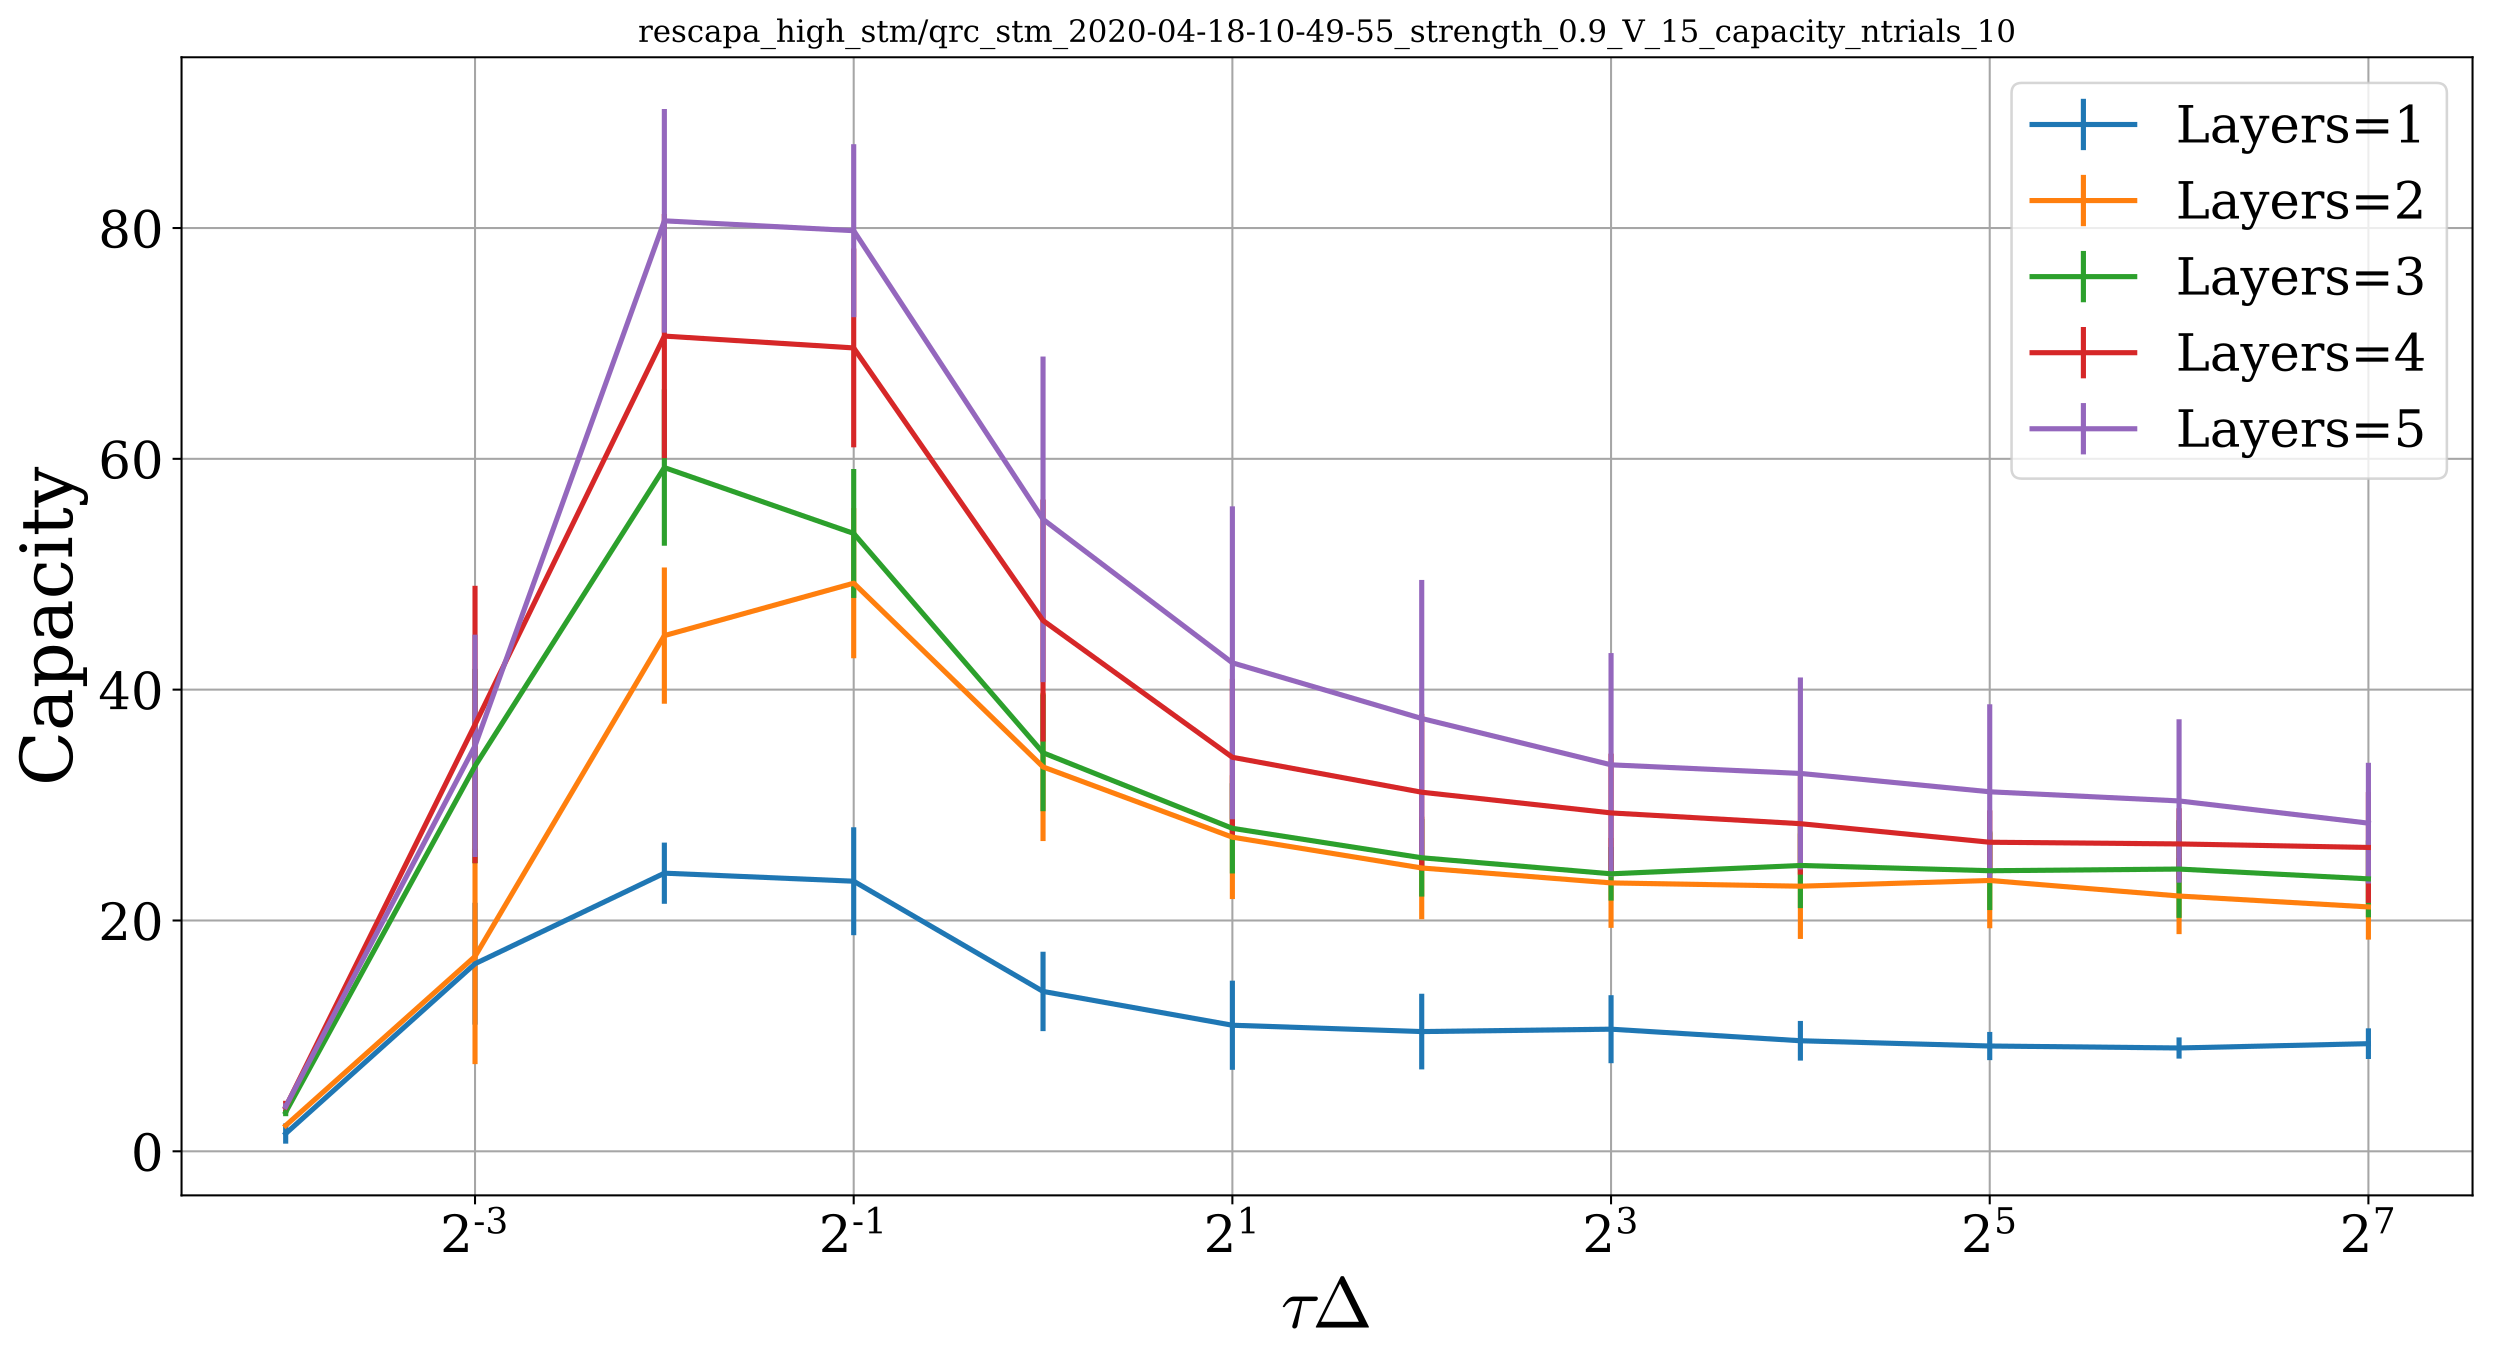 <?xml version="1.0" encoding="utf-8" standalone="no"?>
<!DOCTYPE svg PUBLIC "-//W3C//DTD SVG 1.1//EN"
  "http://www.w3.org/Graphics/SVG/1.1/DTD/svg11.dtd">
<!-- Created with matplotlib (https://matplotlib.org/) -->
<svg height="530.493pt" version="1.1" viewBox="0 0 974.249 530.493" width="974.249pt" xmlns="http://www.w3.org/2000/svg" xmlns:xlink="http://www.w3.org/1999/xlink">
 <defs>
  <style type="text/css">
*{stroke-linecap:butt;stroke-linejoin:round;}
  </style>
 </defs>
 <g id="figure_1">
  <g id="patch_1">
   <path d="M 0 530.493 
L 974.249 530.493 
L 974.249 0 
L 0 0 
z
" style="fill:#ffffff;"/>
  </g>
  <g id="axes_1">
   <g id="patch_2">
    <path d="M 70.749 465.838 
L 963.549 465.838 
L 963.549 22.318 
L 70.749 22.318 
z
" style="fill:#ffffff;"/>
   </g>
   <g id="matplotlib.axis_1">
    <g id="xtick_1">
     <g id="line2d_1">
      <path clip-path="url(#p42f1a03d3b)" d="M 185.116 465.838 
L 185.116 22.318 
" style="fill:none;stroke:#a6a6a6;stroke-linecap:square;stroke-width:0.8;"/>
     </g>
     <g id="line2d_2">
      <defs>
       <path d="M 0 0 
L 0 3.5 
" id="m609943ab7b" style="stroke:#000000;stroke-width:0.8;"/>
      </defs>
      <g>
       <use style="stroke:#000000;stroke-width:0.8;" x="185.116" xlink:href="#m609943ab7b" y="465.838"/>
      </g>
     </g>
     <g id="text_1">
      <!-- $\mathdefault{2^{-3}}$ -->
      <defs>
       <path d="M 12.797 55.516 
L 7.328 55.516 
L 7.328 68.5 
Q 12.547 71.297 17.844 72.75 
Q 23.141 74.219 28.219 74.219 
Q 39.594 74.219 46.188 68.703 
Q 52.781 63.188 52.781 53.719 
Q 52.781 43.016 37.844 28.125 
Q 36.672 27 36.078 26.422 
L 17.672 8.016 
L 48.094 8.016 
L 48.094 17 
L 53.812 17 
L 53.812 0 
L 6.781 0 
L 6.781 5.328 
L 28.906 27.391 
Q 36.234 34.719 39.359 40.844 
Q 42.484 46.969 42.484 53.719 
Q 42.484 61.078 38.641 65.234 
Q 34.812 69.391 28.078 69.391 
Q 21.094 69.391 17.281 65.922 
Q 13.484 62.453 12.797 55.516 
z
" id="DejaVuSerif-50"/>
       <path d="M 4.391 30.609 
L 29.391 30.609 
L 29.391 23 
L 4.391 23 
z
" id="DejaVuSerif-45"/>
       <path d="M 9.719 69.828 
Q 15.438 71.969 20.672 73.094 
Q 25.922 74.219 30.516 74.219 
Q 41.219 74.219 47.219 69.594 
Q 53.219 64.984 53.219 56.781 
Q 53.219 50.203 49.062 45.781 
Q 44.922 41.359 37.312 39.797 
Q 46.297 38.531 51.25 33.281 
Q 56.203 28.031 56.203 19.672 
Q 56.203 9.469 49.344 4.016 
Q 42.484 -1.422 29.594 -1.422 
Q 23.875 -1.422 18.422 -0.188 
Q 12.984 1.031 7.625 3.516 
L 7.625 17.672 
L 13.094 17.672 
Q 13.578 10.641 17.828 7.031 
Q 22.078 3.422 29.781 3.422 
Q 37.25 3.422 41.578 7.734 
Q 45.906 12.062 45.906 19.578 
Q 45.906 28.172 41.453 32.594 
Q 37.016 37.016 28.422 37.016 
L 23.781 37.016 
L 23.781 42 
L 26.219 42 
Q 34.766 42 39.031 45.531 
Q 43.312 49.078 43.312 56.203 
Q 43.312 62.594 39.797 65.984 
Q 36.281 69.391 29.688 69.391 
Q 23.094 69.391 19.453 66.266 
Q 15.828 63.141 15.188 56.984 
L 9.719 56.984 
z
" id="DejaVuSerif-51"/>
      </defs>
      <g transform="translate(171.516 488.035)scale(0.2 -0.2)">
       <use transform="translate(0 0.713)" xlink:href="#DejaVuSerif-50"/>
       <use transform="translate(64.531 37.047)scale(0.7)" xlink:href="#DejaVuSerif-45"/>
       <use transform="translate(88.184 37.047)scale(0.7)" xlink:href="#DejaVuSerif-51"/>
      </g>
     </g>
    </g>
    <g id="xtick_2">
     <g id="line2d_3">
      <path clip-path="url(#p42f1a03d3b)" d="M 332.686 465.838 
L 332.686 22.318 
" style="fill:none;stroke:#a6a6a6;stroke-linecap:square;stroke-width:0.8;"/>
     </g>
     <g id="line2d_4">
      <g>
       <use style="stroke:#000000;stroke-width:0.8;" x="332.686" xlink:href="#m609943ab7b" y="465.838"/>
      </g>
     </g>
     <g id="text_2">
      <!-- $\mathdefault{2^{-1}}$ -->
      <defs>
       <path d="M 14.203 0 
L 14.203 5.172 
L 26.906 5.172 
L 26.906 65.828 
L 12.203 56.297 
L 12.203 62.703 
L 29.984 74.219 
L 36.719 74.219 
L 36.719 5.172 
L 49.422 5.172 
L 49.422 0 
z
" id="DejaVuSerif-49"/>
      </defs>
      <g transform="translate(319.086 488.035)scale(0.2 -0.2)">
       <use transform="translate(0 0.713)" xlink:href="#DejaVuSerif-50"/>
       <use transform="translate(64.531 37.047)scale(0.7)" xlink:href="#DejaVuSerif-45"/>
       <use transform="translate(88.184 37.047)scale(0.7)" xlink:href="#DejaVuSerif-49"/>
      </g>
     </g>
    </g>
    <g id="xtick_3">
     <g id="line2d_5">
      <path clip-path="url(#p42f1a03d3b)" d="M 480.256 465.838 
L 480.256 22.318 
" style="fill:none;stroke:#a6a6a6;stroke-linecap:square;stroke-width:0.8;"/>
     </g>
     <g id="line2d_6">
      <g>
       <use style="stroke:#000000;stroke-width:0.8;" x="480.256" xlink:href="#m609943ab7b" y="465.838"/>
      </g>
     </g>
     <g id="text_3">
      <!-- $\mathdefault{2^{1}}$ -->
      <g transform="translate(469.056 488.035)scale(0.2 -0.2)">
       <use transform="translate(0 0.713)" xlink:href="#DejaVuSerif-50"/>
       <use transform="translate(64.531 37.047)scale(0.7)" xlink:href="#DejaVuSerif-49"/>
      </g>
     </g>
    </g>
    <g id="xtick_4">
     <g id="line2d_7">
      <path clip-path="url(#p42f1a03d3b)" d="M 627.826 465.838 
L 627.826 22.318 
" style="fill:none;stroke:#a6a6a6;stroke-linecap:square;stroke-width:0.8;"/>
     </g>
     <g id="line2d_8">
      <g>
       <use style="stroke:#000000;stroke-width:0.8;" x="627.826" xlink:href="#m609943ab7b" y="465.838"/>
      </g>
     </g>
     <g id="text_4">
      <!-- $\mathdefault{2^{3}}$ -->
      <g transform="translate(616.626 488.035)scale(0.2 -0.2)">
       <use transform="translate(0 0.713)" xlink:href="#DejaVuSerif-50"/>
       <use transform="translate(64.531 37.047)scale(0.7)" xlink:href="#DejaVuSerif-51"/>
      </g>
     </g>
    </g>
    <g id="xtick_5">
     <g id="line2d_9">
      <path clip-path="url(#p42f1a03d3b)" d="M 775.397 465.838 
L 775.397 22.318 
" style="fill:none;stroke:#a6a6a6;stroke-linecap:square;stroke-width:0.8;"/>
     </g>
     <g id="line2d_10">
      <g>
       <use style="stroke:#000000;stroke-width:0.8;" x="775.397" xlink:href="#m609943ab7b" y="465.838"/>
      </g>
     </g>
     <g id="text_5">
      <!-- $\mathdefault{2^{5}}$ -->
      <defs>
       <path d="M 50.297 72.906 
L 50.297 64.891 
L 16.891 64.891 
L 16.891 44 
Q 19.438 45.75 22.828 46.625 
Q 26.219 47.516 30.422 47.516 
Q 42.234 47.516 49.062 40.969 
Q 55.906 34.422 55.906 23.094 
Q 55.906 11.531 49 5.047 
Q 42.094 -1.422 29.594 -1.422 
Q 24.562 -1.422 19.281 -0.188 
Q 14.016 1.031 8.5 3.516 
L 8.5 17.672 
L 14.016 17.672 
Q 14.453 10.75 18.422 7.078 
Q 22.406 3.422 29.594 3.422 
Q 37.312 3.422 41.453 8.5 
Q 45.609 13.578 45.609 23.094 
Q 45.609 32.562 41.484 37.609 
Q 37.359 42.672 29.594 42.672 
Q 25.203 42.672 21.844 41.109 
Q 18.5 39.547 15.922 36.281 
L 11.719 36.281 
L 11.719 72.906 
z
" id="DejaVuSerif-53"/>
      </defs>
      <g transform="translate(764.197 488.035)scale(0.2 -0.2)">
       <use transform="translate(0 0.631)" xlink:href="#DejaVuSerif-50"/>
       <use transform="translate(64.531 36.966)scale(0.7)" xlink:href="#DejaVuSerif-53"/>
      </g>
     </g>
    </g>
    <g id="xtick_6">
     <g id="line2d_11">
      <path clip-path="url(#p42f1a03d3b)" d="M 922.967 465.838 
L 922.967 22.318 
" style="fill:none;stroke:#a6a6a6;stroke-linecap:square;stroke-width:0.8;"/>
     </g>
     <g id="line2d_12">
      <g>
       <use style="stroke:#000000;stroke-width:0.8;" x="922.967" xlink:href="#m609943ab7b" y="465.838"/>
      </g>
     </g>
     <g id="text_6">
      <!-- $\mathdefault{2^{7}}$ -->
      <defs>
       <path d="M 56.391 67.922 
L 27.875 0 
L 20.609 0 
L 47.797 64.891 
L 14.109 64.891 
L 14.109 55.906 
L 8.406 55.906 
L 8.406 72.906 
L 56.391 72.906 
z
" id="DejaVuSerif-55"/>
      </defs>
      <g transform="translate(911.767 488.035)scale(0.2 -0.2)">
       <use transform="translate(0 0.631)" xlink:href="#DejaVuSerif-50"/>
       <use transform="translate(64.531 36.966)scale(0.7)" xlink:href="#DejaVuSerif-55"/>
      </g>
     </g>
    </g>
    <g id="text_7">
     <!-- $\tau\Delta$ -->
     <defs>
      <path d="M 15.578 1.516 
Q 15.578 2.203 15.719 2.594 
L 26.219 36.922 
L 17.188 36.922 
Q 13.531 36.922 10.344 34.625 
Q 7.172 32.328 5.078 28.812 
Q 4.891 28.422 4.5 28.422 
L 3.328 28.422 
Q 2.391 28.422 2.391 29.391 
Q 2.391 29.594 2.594 29.984 
Q 5.859 35.547 9.594 39.328 
Q 13.328 43.109 18.016 43.109 
L 48.688 43.109 
Q 49.75 43.109 50.484 42.375 
Q 51.219 41.656 51.219 40.578 
Q 51.219 39.109 50.172 38.016 
Q 49.125 36.922 47.609 36.922 
L 29.5 36.922 
L 22.797 2.391 
Q 22.406 0.781 21.328 -0.266 
Q 20.266 -1.312 18.609 -1.312 
Q 17.328 -1.312 16.453 -0.5 
Q 15.578 0.297 15.578 1.516 
z
" id="Cmmi10-191"/>
      <path d="M 5.422 0 
Q 4.594 0 4.594 0.781 
Q 4.641 0.875 4.656 0.922 
Q 4.688 0.984 4.688 1.125 
L 39.109 70.516 
Q 39.547 71.578 40.922 71.578 
L 42.281 71.578 
Q 43.656 71.578 44.094 70.516 
L 78.516 1.125 
Q 78.562 1.031 78.578 0.953 
Q 78.609 0.875 78.609 0.781 
Q 78.609 0 77.781 0 
z
M 12.016 8.016 
L 64.703 8.016 
L 38.375 61.078 
z
" id="Cmr10-162"/>
     </defs>
     <g transform="translate(499.229 517.47)scale(0.28 -0.28)">
      <use transform="translate(0 0.422)" xlink:href="#Cmmi10-191"/>
      <use transform="translate(43.701 0.422)" xlink:href="#Cmr10-162"/>
     </g>
    </g>
   </g>
   <g id="matplotlib.axis_2">
    <g id="ytick_1">
     <g id="line2d_13">
      <path clip-path="url(#p42f1a03d3b)" d="M 70.749 448.665 
L 963.549 448.665 
" style="fill:none;stroke:#a6a6a6;stroke-linecap:square;stroke-width:0.8;"/>
     </g>
     <g id="line2d_14">
      <defs>
       <path d="M 0 0 
L -3.5 0 
" id="mf9aa7c0919" style="stroke:#000000;stroke-width:0.8;"/>
      </defs>
      <g>
       <use style="stroke:#000000;stroke-width:0.8;" x="70.749" xlink:href="#mf9aa7c0919" y="448.665"/>
      </g>
     </g>
     <g id="text_8">
      <!-- 0 -->
      <defs>
       <path d="M 31.781 3.422 
Q 39.266 3.422 42.969 11.625 
Q 46.688 19.828 46.688 36.375 
Q 46.688 52.984 42.969 61.188 
Q 39.266 69.391 31.781 69.391 
Q 24.312 69.391 20.594 61.188 
Q 16.891 52.984 16.891 36.375 
Q 16.891 19.828 20.594 11.625 
Q 24.312 3.422 31.781 3.422 
z
M 31.781 -1.422 
Q 19.922 -1.422 13.25 8.531 
Q 6.594 18.5 6.594 36.375 
Q 6.594 54.297 13.25 64.25 
Q 19.922 74.219 31.781 74.219 
Q 43.703 74.219 50.344 64.25 
Q 56.984 54.297 56.984 36.375 
Q 56.984 18.5 50.344 8.531 
Q 43.703 -1.422 31.781 -1.422 
z
" id="DejaVuSerif-48"/>
      </defs>
      <g transform="translate(51.024 456.263)scale(0.2 -0.2)">
       <use xlink:href="#DejaVuSerif-48"/>
      </g>
     </g>
    </g>
    <g id="ytick_2">
     <g id="line2d_15">
      <path clip-path="url(#p42f1a03d3b)" d="M 70.749 358.713 
L 963.549 358.713 
" style="fill:none;stroke:#a6a6a6;stroke-linecap:square;stroke-width:0.8;"/>
     </g>
     <g id="line2d_16">
      <g>
       <use style="stroke:#000000;stroke-width:0.8;" x="70.749" xlink:href="#mf9aa7c0919" y="358.713"/>
      </g>
     </g>
     <g id="text_9">
      <!-- 20 -->
      <g transform="translate(38.299 366.311)scale(0.2 -0.2)">
       <use xlink:href="#DejaVuSerif-50"/>
       <use x="63.623" xlink:href="#DejaVuSerif-48"/>
      </g>
     </g>
    </g>
    <g id="ytick_3">
     <g id="line2d_17">
      <path clip-path="url(#p42f1a03d3b)" d="M 70.749 268.76 
L 963.549 268.76 
" style="fill:none;stroke:#a6a6a6;stroke-linecap:square;stroke-width:0.8;"/>
     </g>
     <g id="line2d_18">
      <g>
       <use style="stroke:#000000;stroke-width:0.8;" x="70.749" xlink:href="#mf9aa7c0919" y="268.76"/>
      </g>
     </g>
     <g id="text_10">
      <!-- 40 -->
      <defs>
       <path d="M 34.906 24.703 
L 34.906 63.484 
L 10.016 24.703 
z
M 56.391 0 
L 23.188 0 
L 23.188 5.172 
L 34.906 5.172 
L 34.906 19.484 
L 3.078 19.484 
L 3.078 24.812 
L 35.016 74.219 
L 44.672 74.219 
L 44.672 24.703 
L 58.594 24.703 
L 58.594 19.484 
L 44.672 19.484 
L 44.672 5.172 
L 56.391 5.172 
z
" id="DejaVuSerif-52"/>
      </defs>
      <g transform="translate(38.299 276.359)scale(0.2 -0.2)">
       <use xlink:href="#DejaVuSerif-52"/>
       <use x="63.623" xlink:href="#DejaVuSerif-48"/>
      </g>
     </g>
    </g>
    <g id="ytick_4">
     <g id="line2d_19">
      <path clip-path="url(#p42f1a03d3b)" d="M 70.749 178.808 
L 963.549 178.808 
" style="fill:none;stroke:#a6a6a6;stroke-linecap:square;stroke-width:0.8;"/>
     </g>
     <g id="line2d_20">
      <g>
       <use style="stroke:#000000;stroke-width:0.8;" x="70.749" xlink:href="#mf9aa7c0919" y="178.808"/>
      </g>
     </g>
     <g id="text_11">
      <!-- 60 -->
      <defs>
       <path d="M 32.719 3.422 
Q 39.594 3.422 43.297 8.469 
Q 47.016 13.531 47.016 23 
Q 47.016 32.469 43.297 37.516 
Q 39.594 42.578 32.719 42.578 
Q 25.734 42.578 22.062 37.688 
Q 18.406 32.812 18.406 23.578 
Q 18.406 13.875 22.109 8.641 
Q 25.828 3.422 32.719 3.422 
z
M 16.797 40.141 
Q 20.125 43.797 24.312 45.594 
Q 28.516 47.406 33.797 47.406 
Q 44.672 47.406 51 40.859 
Q 57.328 34.328 57.328 23 
Q 57.328 11.922 50.516 5.25 
Q 43.703 -1.422 32.328 -1.422 
Q 19.969 -1.422 13.328 7.781 
Q 6.688 17 6.688 34.078 
Q 6.688 53.219 14.547 63.719 
Q 22.406 74.219 36.719 74.219 
Q 40.578 74.219 44.828 73.484 
Q 49.078 72.75 53.516 71.297 
L 53.516 59.281 
L 48 59.281 
Q 47.406 64.203 44.234 66.797 
Q 41.062 69.391 35.688 69.391 
Q 26.219 69.391 21.578 62.203 
Q 16.938 55.031 16.797 40.141 
z
" id="DejaVuSerif-54"/>
      </defs>
      <g transform="translate(38.299 186.407)scale(0.2 -0.2)">
       <use xlink:href="#DejaVuSerif-54"/>
       <use x="63.623" xlink:href="#DejaVuSerif-48"/>
      </g>
     </g>
    </g>
    <g id="ytick_5">
     <g id="line2d_21">
      <path clip-path="url(#p42f1a03d3b)" d="M 70.749 88.856 
L 963.549 88.856 
" style="fill:none;stroke:#a6a6a6;stroke-linecap:square;stroke-width:0.8;"/>
     </g>
     <g id="line2d_22">
      <g>
       <use style="stroke:#000000;stroke-width:0.8;" x="70.749" xlink:href="#mf9aa7c0919" y="88.856"/>
      </g>
     </g>
     <g id="text_12">
      <!-- 80 -->
      <defs>
       <path d="M 46.578 19.922 
Q 46.578 27.734 42.688 32.047 
Q 38.812 36.375 31.781 36.375 
Q 24.75 36.375 20.875 32.047 
Q 17 27.734 17 19.922 
Q 17 12.062 20.875 7.734 
Q 24.75 3.422 31.781 3.422 
Q 38.812 3.422 42.688 7.734 
Q 46.578 12.062 46.578 19.922 
z
M 44.578 55.328 
Q 44.578 61.969 41.203 65.672 
Q 37.844 69.391 31.781 69.391 
Q 25.781 69.391 22.391 65.672 
Q 19 61.969 19 55.328 
Q 19 48.641 22.391 44.922 
Q 25.781 41.219 31.781 41.219 
Q 37.844 41.219 41.203 44.922 
Q 44.578 48.641 44.578 55.328 
z
M 39.312 38.812 
Q 47.609 37.703 52.25 32.688 
Q 56.891 27.688 56.891 19.922 
Q 56.891 9.672 50.391 4.125 
Q 43.891 -1.422 31.781 -1.422 
Q 19.734 -1.422 13.203 4.125 
Q 6.688 9.672 6.688 19.922 
Q 6.688 27.688 11.328 32.688 
Q 15.969 37.703 24.312 38.812 
Q 16.938 40.141 13 44.406 
Q 9.078 48.688 9.078 55.328 
Q 9.078 64.109 15.125 69.156 
Q 21.188 74.219 31.781 74.219 
Q 42.391 74.219 48.438 69.156 
Q 54.5 64.109 54.5 55.328 
Q 54.5 48.688 50.562 44.406 
Q 46.625 40.141 39.312 38.812 
z
" id="DejaVuSerif-56"/>
      </defs>
      <g transform="translate(38.299 96.455)scale(0.2 -0.2)">
       <use xlink:href="#DejaVuSerif-56"/>
       <use x="63.623" xlink:href="#DejaVuSerif-48"/>
      </g>
     </g>
    </g>
    <g id="text_13">
     <!-- Capacity -->
     <defs>
      <path d="M 70.516 19.281 
Q 67.281 9.078 59.688 3.828 
Q 52.094 -1.422 40.484 -1.422 
Q 33.344 -1.422 27.234 1.016 
Q 21.141 3.469 16.406 8.203 
Q 10.938 13.672 8.266 20.625 
Q 5.609 27.594 5.609 36.375 
Q 5.609 53.375 15.422 63.797 
Q 25.25 74.219 41.312 74.219 
Q 47.266 74.219 54 72.656 
Q 60.75 71.094 68.5 67.922 
L 68.5 51.125 
L 62.984 51.125 
Q 61.188 60.297 55.734 64.641 
Q 50.297 69 40.484 69 
Q 28.812 69 22.797 60.719 
Q 16.797 52.438 16.797 36.375 
Q 16.797 20.359 22.797 12.078 
Q 28.812 3.812 40.484 3.812 
Q 48.641 3.812 53.906 7.688 
Q 59.188 11.578 61.531 19.281 
z
" id="DejaVuSerif-67"/>
      <path d="M 39.797 16.312 
L 39.797 27.297 
L 28.219 27.297 
Q 21.531 27.297 18.25 24.406 
Q 14.984 21.531 14.984 15.578 
Q 14.984 10.156 18.297 6.984 
Q 21.625 3.812 27.297 3.812 
Q 32.906 3.812 36.344 7.281 
Q 39.797 10.75 39.797 16.312 
z
M 48.781 32.422 
L 48.781 5.172 
L 56.781 5.172 
L 56.781 0 
L 39.797 0 
L 39.797 5.609 
Q 36.812 2 32.906 0.281 
Q 29 -1.422 23.781 -1.422 
Q 15.141 -1.422 10.062 3.172 
Q 4.984 7.766 4.984 15.578 
Q 4.984 23.641 10.797 28.078 
Q 16.609 32.516 27.203 32.516 
L 39.797 32.516 
L 39.797 36.078 
Q 39.797 42 36.203 45.234 
Q 32.625 48.484 26.125 48.484 
Q 20.75 48.484 17.578 46.047 
Q 14.406 43.609 13.625 38.812 
L 8.984 38.812 
L 8.984 49.312 
Q 13.672 51.312 18.094 52.312 
Q 22.516 53.328 26.703 53.328 
Q 37.5 53.328 43.141 47.969 
Q 48.781 42.625 48.781 32.422 
z
" id="DejaVuSerif-97"/>
      <path d="M 20.516 28.516 
L 20.516 23.391 
Q 20.516 14.016 24.094 9.109 
Q 27.688 4.203 34.516 4.203 
Q 41.406 4.203 44.938 9.719 
Q 48.484 15.234 48.484 25.984 
Q 48.484 36.766 44.938 42.234 
Q 41.406 47.703 34.516 47.703 
Q 27.688 47.703 24.094 42.766 
Q 20.516 37.844 20.516 28.516 
z
M 11.531 46.688 
L 2.875 46.688 
L 2.875 51.906 
L 20.516 51.906 
L 20.516 43.797 
Q 23.141 48.688 27.219 51 
Q 31.297 53.328 37.312 53.328 
Q 46.875 53.328 52.922 45.75 
Q 58.984 38.188 58.984 25.984 
Q 58.984 13.766 52.922 6.172 
Q 46.875 -1.422 37.312 -1.422 
Q 31.297 -1.422 27.219 0.891 
Q 23.141 3.219 20.516 8.109 
L 20.516 -15.578 
L 29 -15.578 
L 29 -20.797 
L 2.875 -20.797 
L 2.875 -15.578 
L 11.531 -15.578 
z
" id="DejaVuSerif-112"/>
      <path d="M 51.422 15.578 
Q 49.516 7.281 44.094 2.922 
Q 38.672 -1.422 30.078 -1.422 
Q 18.75 -1.422 11.859 6.078 
Q 4.984 13.578 4.984 25.984 
Q 4.984 38.422 11.859 45.875 
Q 18.75 53.328 30.078 53.328 
Q 35.016 53.328 39.891 52.172 
Q 44.781 51.031 49.703 48.688 
L 49.703 35.406 
L 44.484 35.406 
Q 43.453 42.234 40.016 45.359 
Q 36.578 48.484 30.172 48.484 
Q 22.906 48.484 19.188 42.844 
Q 15.484 37.203 15.484 25.984 
Q 15.484 14.75 19.172 9.078 
Q 22.859 3.422 30.172 3.422 
Q 35.984 3.422 39.453 6.438 
Q 42.922 9.469 44.188 15.578 
z
" id="DejaVuSerif-99"/>
      <path d="M 9.719 68.016 
Q 9.719 70.266 11.344 71.922 
Q 12.984 73.578 15.281 73.578 
Q 17.531 73.578 19.156 71.922 
Q 20.797 70.266 20.797 68.016 
Q 20.797 65.719 19.188 64.109 
Q 17.578 62.5 15.281 62.5 
Q 12.984 62.5 11.344 64.109 
Q 9.719 65.719 9.719 68.016 
z
M 21.188 5.172 
L 29.688 5.172 
L 29.688 0 
L 3.609 0 
L 3.609 5.172 
L 12.203 5.172 
L 12.203 46.688 
L 3.609 46.688 
L 3.609 51.906 
L 21.188 51.906 
z
" id="DejaVuSerif-105"/>
      <path d="M 10.797 46.688 
L 2.875 46.688 
L 2.875 51.906 
L 10.797 51.906 
L 10.797 68.016 
L 19.828 68.016 
L 19.828 51.906 
L 36.719 51.906 
L 36.719 46.688 
L 19.828 46.688 
L 19.828 13.719 
Q 19.828 7.125 21.094 5.266 
Q 22.359 3.422 25.781 3.422 
Q 29.297 3.422 30.906 5.484 
Q 32.516 7.562 32.625 12.203 
L 39.406 12.203 
Q 39.016 5.125 35.547 1.844 
Q 32.078 -1.422 25 -1.422 
Q 17.234 -1.422 14.016 2.016 
Q 10.797 5.469 10.797 13.719 
z
" id="DejaVuSerif-116"/>
      <path d="M 21.578 -9.516 
L 25 -0.875 
L 5.609 46.688 
L -0.297 46.688 
L -0.297 51.906 
L 23.578 51.906 
L 23.578 46.688 
L 15.281 46.688 
L 29.891 10.984 
L 44.484 46.688 
L 36.719 46.688 
L 36.719 51.906 
L 56.203 51.906 
L 56.203 46.688 
L 50.391 46.688 
L 26.609 -11.719 
Q 24.172 -17.781 21.188 -20 
Q 18.219 -22.219 12.797 -22.219 
Q 10.5 -22.219 8.078 -21.828 
Q 5.672 -21.438 3.219 -20.703 
L 3.219 -10.797 
L 7.812 -10.797 
Q 8.109 -14.109 9.5 -15.547 
Q 10.891 -17 13.812 -17 
Q 16.5 -17 18.141 -15.5 
Q 19.781 -14.016 21.578 -9.516 
z
" id="DejaVuSerif-121"/>
     </defs>
     <g transform="translate(28.078 306.302)rotate(-90)scale(0.28 -0.28)">
      <use xlink:href="#DejaVuSerif-67"/>
      <use x="76.514" xlink:href="#DejaVuSerif-97"/>
      <use x="136.133" xlink:href="#DejaVuSerif-112"/>
      <use x="200.146" xlink:href="#DejaVuSerif-97"/>
      <use x="259.766" xlink:href="#DejaVuSerif-99"/>
      <use x="315.771" xlink:href="#DejaVuSerif-105"/>
      <use x="347.754" xlink:href="#DejaVuSerif-116"/>
      <use x="387.939" xlink:href="#DejaVuSerif-121"/>
     </g>
    </g>
   </g>
   <g id="LineCollection_1">
    <path clip-path="url(#p42f1a03d3b)" d="M 111.331 445.678 
L 111.331 437.823 
" style="fill:none;stroke:#1f77b4;stroke-width:2;"/>
    <path clip-path="url(#p42f1a03d3b)" d="M 185.116 399.311 
L 185.116 351.81 
" style="fill:none;stroke:#1f77b4;stroke-width:2;"/>
    <path clip-path="url(#p42f1a03d3b)" d="M 258.901 352.198 
L 258.901 328.35 
" style="fill:none;stroke:#1f77b4;stroke-width:2;"/>
    <path clip-path="url(#p42f1a03d3b)" d="M 332.686 364.445 
L 332.686 322.377 
" style="fill:none;stroke:#1f77b4;stroke-width:2;"/>
    <path clip-path="url(#p42f1a03d3b)" d="M 406.471 401.834 
L 406.471 370.878 
" style="fill:none;stroke:#1f77b4;stroke-width:2;"/>
    <path clip-path="url(#p42f1a03d3b)" d="M 480.256 416.905 
L 480.256 382.167 
" style="fill:none;stroke:#1f77b4;stroke-width:2;"/>
    <path clip-path="url(#p42f1a03d3b)" d="M 554.041 416.747 
L 554.041 387.261 
" style="fill:none;stroke:#1f77b4;stroke-width:2;"/>
    <path clip-path="url(#p42f1a03d3b)" d="M 627.826 414.317 
L 627.826 387.831 
" style="fill:none;stroke:#1f77b4;stroke-width:2;"/>
    <path clip-path="url(#p42f1a03d3b)" d="M 701.612 413.304 
L 701.612 397.859 
" style="fill:none;stroke:#1f77b4;stroke-width:2;"/>
    <path clip-path="url(#p42f1a03d3b)" d="M 775.397 413.127 
L 775.397 402.136 
" style="fill:none;stroke:#1f77b4;stroke-width:2;"/>
    <path clip-path="url(#p42f1a03d3b)" d="M 849.182 412.524 
L 849.182 404.261 
" style="fill:none;stroke:#1f77b4;stroke-width:2;"/>
    <path clip-path="url(#p42f1a03d3b)" d="M 922.967 412.689 
L 922.967 400.745 
" style="fill:none;stroke:#1f77b4;stroke-width:2;"/>
   </g>
   <g id="LineCollection_2">
    <path clip-path="url(#p42f1a03d3b)" d="M 111.331 439.18 
L 111.331 438.081 
" style="fill:none;stroke:#ff7f0e;stroke-width:2;"/>
    <path clip-path="url(#p42f1a03d3b)" d="M 185.116 414.698 
L 185.116 330.72 
" style="fill:none;stroke:#ff7f0e;stroke-width:2;"/>
    <path clip-path="url(#p42f1a03d3b)" d="M 258.901 274.255 
L 258.901 221.135 
" style="fill:none;stroke:#ff7f0e;stroke-width:2;"/>
    <path clip-path="url(#p42f1a03d3b)" d="M 332.686 256.514 
L 332.686 198.009 
" style="fill:none;stroke:#ff7f0e;stroke-width:2;"/>
    <path clip-path="url(#p42f1a03d3b)" d="M 406.471 327.774 
L 406.471 269.968 
" style="fill:none;stroke:#ff7f0e;stroke-width:2;"/>
    <path clip-path="url(#p42f1a03d3b)" d="M 480.256 350.369 
L 480.256 302.127 
" style="fill:none;stroke:#ff7f0e;stroke-width:2;"/>
    <path clip-path="url(#p42f1a03d3b)" d="M 554.041 358.247 
L 554.041 318.264 
" style="fill:none;stroke:#ff7f0e;stroke-width:2;"/>
    <path clip-path="url(#p42f1a03d3b)" d="M 627.826 361.583 
L 627.826 326.555 
" style="fill:none;stroke:#ff7f0e;stroke-width:2;"/>
    <path clip-path="url(#p42f1a03d3b)" d="M 701.612 365.902 
L 701.612 324.804 
" style="fill:none;stroke:#ff7f0e;stroke-width:2;"/>
    <path clip-path="url(#p42f1a03d3b)" d="M 775.397 361.748 
L 775.397 324.485 
" style="fill:none;stroke:#ff7f0e;stroke-width:2;"/>
    <path clip-path="url(#p42f1a03d3b)" d="M 849.182 364.019 
L 849.182 334.348 
" style="fill:none;stroke:#ff7f0e;stroke-width:2;"/>
    <path clip-path="url(#p42f1a03d3b)" d="M 922.967 366.169 
L 922.967 340.701 
" style="fill:none;stroke:#ff7f0e;stroke-width:2;"/>
   </g>
   <g id="LineCollection_3">
    <path clip-path="url(#p42f1a03d3b)" d="M 111.331 434.983 
L 111.331 431.821 
" style="fill:none;stroke:#2ca02c;stroke-width:2;"/>
    <path clip-path="url(#p42f1a03d3b)" d="M 185.116 336.376 
L 185.116 260.659 
" style="fill:none;stroke:#2ca02c;stroke-width:2;"/>
    <path clip-path="url(#p42f1a03d3b)" d="M 258.901 212.685 
L 258.901 151.734 
" style="fill:none;stroke:#2ca02c;stroke-width:2;"/>
    <path clip-path="url(#p42f1a03d3b)" d="M 332.686 233.01 
L 332.686 182.763 
" style="fill:none;stroke:#2ca02c;stroke-width:2;"/>
    <path clip-path="url(#p42f1a03d3b)" d="M 406.471 316.118 
L 406.471 270.597 
" style="fill:none;stroke:#2ca02c;stroke-width:2;"/>
    <path clip-path="url(#p42f1a03d3b)" d="M 480.256 340.396 
L 480.256 305.211 
" style="fill:none;stroke:#2ca02c;stroke-width:2;"/>
    <path clip-path="url(#p42f1a03d3b)" d="M 554.041 349.406 
L 554.041 319.144 
" style="fill:none;stroke:#2ca02c;stroke-width:2;"/>
    <path clip-path="url(#p42f1a03d3b)" d="M 627.826 350.962 
L 627.826 330.09 
" style="fill:none;stroke:#2ca02c;stroke-width:2;"/>
    <path clip-path="url(#p42f1a03d3b)" d="M 701.612 353.906 
L 701.612 320.639 
" style="fill:none;stroke:#2ca02c;stroke-width:2;"/>
    <path clip-path="url(#p42f1a03d3b)" d="M 775.397 354.651 
L 775.397 323.992 
" style="fill:none;stroke:#2ca02c;stroke-width:2;"/>
    <path clip-path="url(#p42f1a03d3b)" d="M 849.182 357.705 
L 849.182 319.642 
" style="fill:none;stroke:#2ca02c;stroke-width:2;"/>
    <path clip-path="url(#p42f1a03d3b)" d="M 922.967 357.474 
L 922.967 327.514 
" style="fill:none;stroke:#2ca02c;stroke-width:2;"/>
   </g>
   <g id="LineCollection_4">
    <path clip-path="url(#p42f1a03d3b)" d="M 111.331 433.812 
L 111.331 428.985 
" style="fill:none;stroke:#d62728;stroke-width:2;"/>
    <path clip-path="url(#p42f1a03d3b)" d="M 185.116 336.391 
L 185.116 228.285 
" style="fill:none;stroke:#d62728;stroke-width:2;"/>
    <path clip-path="url(#p42f1a03d3b)" d="M 258.901 178.541 
L 258.901 83.404 
" style="fill:none;stroke:#d62728;stroke-width:2;"/>
    <path clip-path="url(#p42f1a03d3b)" d="M 332.686 174.328 
L 332.686 96.845 
" style="fill:none;stroke:#d62728;stroke-width:2;"/>
    <path clip-path="url(#p42f1a03d3b)" d="M 406.471 288.985 
L 406.471 194.656 
" style="fill:none;stroke:#d62728;stroke-width:2;"/>
    <path clip-path="url(#p42f1a03d3b)" d="M 480.256 325.716 
L 480.256 264.519 
" style="fill:none;stroke:#d62728;stroke-width:2;"/>
    <path clip-path="url(#p42f1a03d3b)" d="M 554.041 339.278 
L 554.041 278.187 
" style="fill:none;stroke:#d62728;stroke-width:2;"/>
    <path clip-path="url(#p42f1a03d3b)" d="M 627.826 339.896 
L 627.826 293.703 
" style="fill:none;stroke:#d62728;stroke-width:2;"/>
    <path clip-path="url(#p42f1a03d3b)" d="M 701.612 340.828 
L 701.612 301.16 
" style="fill:none;stroke:#d62728;stroke-width:2;"/>
    <path clip-path="url(#p42f1a03d3b)" d="M 775.397 340.639 
L 775.397 315.804 
" style="fill:none;stroke:#d62728;stroke-width:2;"/>
    <path clip-path="url(#p42f1a03d3b)" d="M 849.182 342.785 
L 849.182 314.978 
" style="fill:none;stroke:#d62728;stroke-width:2;"/>
    <path clip-path="url(#p42f1a03d3b)" d="M 922.967 351.849 
L 922.967 308.663 
" style="fill:none;stroke:#d62728;stroke-width:2;"/>
   </g>
   <g id="LineCollection_5">
    <path clip-path="url(#p42f1a03d3b)" d="M 111.331 432.534 
L 111.331 429.913 
" style="fill:none;stroke:#9467bd;stroke-width:2;"/>
    <path clip-path="url(#p42f1a03d3b)" d="M 185.116 333.977 
L 185.116 247.334 
" style="fill:none;stroke:#9467bd;stroke-width:2;"/>
    <path clip-path="url(#p42f1a03d3b)" d="M 258.901 129.643 
L 258.901 42.478 
" style="fill:none;stroke:#9467bd;stroke-width:2;"/>
    <path clip-path="url(#p42f1a03d3b)" d="M 332.686 123.61 
L 332.686 56.188 
" style="fill:none;stroke:#9467bd;stroke-width:2;"/>
    <path clip-path="url(#p42f1a03d3b)" d="M 406.471 265.823 
L 406.471 138.931 
" style="fill:none;stroke:#9467bd;stroke-width:2;"/>
    <path clip-path="url(#p42f1a03d3b)" d="M 480.256 319.28 
L 480.256 197.324 
" style="fill:none;stroke:#9467bd;stroke-width:2;"/>
    <path clip-path="url(#p42f1a03d3b)" d="M 554.041 333.993 
L 554.041 226.009 
" style="fill:none;stroke:#9467bd;stroke-width:2;"/>
    <path clip-path="url(#p42f1a03d3b)" d="M 627.826 341.613 
L 627.826 254.496 
" style="fill:none;stroke:#9467bd;stroke-width:2;"/>
    <path clip-path="url(#p42f1a03d3b)" d="M 701.612 338.818 
L 701.612 264.013 
" style="fill:none;stroke:#9467bd;stroke-width:2;"/>
    <path clip-path="url(#p42f1a03d3b)" d="M 775.397 342.673 
L 775.397 274.452 
" style="fill:none;stroke:#9467bd;stroke-width:2;"/>
    <path clip-path="url(#p42f1a03d3b)" d="M 849.182 343.964 
L 849.182 280.289 
" style="fill:none;stroke:#9467bd;stroke-width:2;"/>
    <path clip-path="url(#p42f1a03d3b)" d="M 922.967 344.306 
L 922.967 297.261 
" style="fill:none;stroke:#9467bd;stroke-width:2;"/>
   </g>
   <g id="line2d_23">
    <path clip-path="url(#p42f1a03d3b)" d="M 111.331 441.75 
L 185.116 375.56 
L 258.901 340.274 
L 332.686 343.411 
L 406.471 386.356 
L 480.256 399.536 
L 554.041 402.004 
L 627.826 401.074 
L 701.612 405.581 
L 775.397 407.631 
L 849.182 408.393 
L 922.967 406.717 
" style="fill:none;stroke:#1f77b4;stroke-linecap:square;stroke-width:2;"/>
   </g>
   <g id="line2d_24">
    <path clip-path="url(#p42f1a03d3b)" d="M 111.331 438.63 
L 185.116 372.709 
L 258.901 247.695 
L 332.686 227.262 
L 406.471 298.871 
L 480.256 326.248 
L 554.041 338.255 
L 627.826 344.069 
L 701.612 345.353 
L 775.397 343.116 
L 849.182 349.183 
L 922.967 353.435 
" style="fill:none;stroke:#ff7f0e;stroke-linecap:square;stroke-width:2;"/>
   </g>
   <g id="line2d_25">
    <path clip-path="url(#p42f1a03d3b)" d="M 111.331 433.402 
L 185.116 298.518 
L 258.901 182.21 
L 332.686 207.886 
L 406.471 293.357 
L 480.256 322.803 
L 554.041 334.275 
L 627.826 340.526 
L 701.612 337.273 
L 775.397 339.321 
L 849.182 338.673 
L 922.967 342.494 
" style="fill:none;stroke:#2ca02c;stroke-linecap:square;stroke-width:2;"/>
   </g>
   <g id="line2d_26">
    <path clip-path="url(#p42f1a03d3b)" d="M 111.331 431.399 
L 185.116 282.338 
L 258.901 130.972 
L 332.686 135.586 
L 406.471 241.82 
L 480.256 295.118 
L 554.041 308.733 
L 627.826 316.8 
L 701.612 320.994 
L 775.397 328.222 
L 849.182 328.881 
L 922.967 330.256 
" style="fill:none;stroke:#d62728;stroke-linecap:square;stroke-width:2;"/>
   </g>
   <g id="line2d_27">
    <path clip-path="url(#p42f1a03d3b)" d="M 111.331 431.223 
L 185.116 290.655 
L 258.901 86.06 
L 332.686 89.899 
L 406.471 202.377 
L 480.256 258.302 
L 554.041 280.001 
L 627.826 298.054 
L 701.612 301.415 
L 775.397 308.562 
L 849.182 312.127 
L 922.967 320.784 
" style="fill:none;stroke:#9467bd;stroke-linecap:square;stroke-width:2;"/>
   </g>
   <g id="patch_3">
    <path d="M 70.749 465.838 
L 70.749 22.318 
" style="fill:none;stroke:#000000;stroke-linecap:square;stroke-linejoin:miter;stroke-width:0.8;"/>
   </g>
   <g id="patch_4">
    <path d="M 963.549 465.838 
L 963.549 22.318 
" style="fill:none;stroke:#000000;stroke-linecap:square;stroke-linejoin:miter;stroke-width:0.8;"/>
   </g>
   <g id="patch_5">
    <path d="M 70.749 465.838 
L 963.549 465.838 
" style="fill:none;stroke:#000000;stroke-linecap:square;stroke-linejoin:miter;stroke-width:0.8;"/>
   </g>
   <g id="patch_6">
    <path d="M 70.749 22.318 
L 963.549 22.318 
" style="fill:none;stroke:#000000;stroke-linecap:square;stroke-linejoin:miter;stroke-width:0.8;"/>
   </g>
   <g id="text_14">
    <!-- rescapa_high_stm/qrc_stm_2020-04-18-10-49-55_strength_0.9_V_15_capacity_ntrials_10 -->
    <defs>
     <path d="M 47.797 52 
L 47.797 39.016 
L 42.625 39.016 
Q 42.391 42.875 40.484 44.781 
Q 38.578 46.688 34.906 46.688 
Q 28.266 46.688 24.719 42.094 
Q 21.188 37.5 21.188 28.906 
L 21.188 5.172 
L 31.594 5.172 
L 31.594 0 
L 4.109 0 
L 4.109 5.172 
L 12.203 5.172 
L 12.203 46.781 
L 3.609 46.781 
L 3.609 51.906 
L 21.188 51.906 
L 21.188 42.672 
Q 23.828 48.094 27.969 50.703 
Q 32.125 53.328 38.094 53.328 
Q 40.281 53.328 42.703 52.984 
Q 45.125 52.641 47.797 52 
z
" id="DejaVuSerif-114"/>
     <path d="M 54.203 25 
L 15.484 25 
L 15.484 24.609 
Q 15.484 14.109 19.438 8.766 
Q 23.391 3.422 31.109 3.422 
Q 37.016 3.422 40.797 6.516 
Q 44.578 9.625 46.094 15.719 
L 53.328 15.719 
Q 51.172 7.172 45.375 2.875 
Q 39.594 -1.422 30.172 -1.422 
Q 18.797 -1.422 11.891 6.078 
Q 4.984 13.578 4.984 25.984 
Q 4.984 38.281 11.766 45.797 
Q 18.562 53.328 29.594 53.328 
Q 41.359 53.328 47.656 46.062 
Q 53.953 38.812 54.203 25 
z
M 43.609 30.172 
Q 43.312 39.266 39.766 43.875 
Q 36.234 48.484 29.594 48.484 
Q 23.391 48.484 19.828 43.844 
Q 16.266 39.203 15.484 30.172 
z
" id="DejaVuSerif-101"/>
     <path d="M 5.609 2.875 
L 5.609 14.984 
L 10.797 14.984 
Q 10.984 9.188 14.422 6.297 
Q 17.875 3.422 24.609 3.422 
Q 30.672 3.422 33.844 5.688 
Q 37.016 7.953 37.016 12.312 
Q 37.016 15.719 34.688 17.812 
Q 32.375 19.922 24.906 22.312 
L 18.406 24.516 
Q 11.719 26.656 8.719 29.875 
Q 5.719 33.109 5.719 38.094 
Q 5.719 45.219 10.938 49.266 
Q 16.156 53.328 25.391 53.328 
Q 29.5 53.328 34.031 52.25 
Q 38.578 51.172 43.406 49.125 
L 43.406 37.797 
L 38.234 37.797 
Q 38.031 42.828 34.703 45.656 
Q 31.391 48.484 25.688 48.484 
Q 20.016 48.484 17.109 46.484 
Q 14.203 44.484 14.203 40.484 
Q 14.203 37.203 16.406 35.219 
Q 18.609 33.25 25.203 31.203 
L 32.328 29 
Q 39.703 26.703 42.938 23.266 
Q 46.188 19.828 46.188 14.406 
Q 46.188 7.031 40.547 2.797 
Q 34.906 -1.422 25 -1.422 
Q 19.969 -1.422 15.188 -0.344 
Q 10.406 0.734 5.609 2.875 
z
" id="DejaVuSerif-115"/>
     <path d="M 50 -19.672 
L 50 -23.578 
L 0 -23.578 
L 0 -19.672 
z
" id="DejaVuSerif-95"/>
     <path d="M 4.109 0 
L 4.109 5.172 
L 12.203 5.172 
L 12.203 70.797 
L 3.609 70.797 
L 3.609 75.984 
L 21.188 75.984 
L 21.188 42.672 
Q 23.688 47.953 27.656 50.641 
Q 31.641 53.328 36.922 53.328 
Q 45.516 53.328 49.562 48.391 
Q 53.609 43.453 53.609 33.016 
L 53.609 5.172 
L 61.625 5.172 
L 61.625 0 
L 36.812 0 
L 36.812 5.172 
L 44.578 5.172 
L 44.578 30.172 
Q 44.578 39.703 42.25 43.188 
Q 39.938 46.688 33.984 46.688 
Q 27.734 46.688 24.453 42.141 
Q 21.188 37.594 21.188 28.906 
L 21.188 5.172 
L 29 5.172 
L 29 0 
z
" id="DejaVuSerif-104"/>
     <path d="M 52.484 46.688 
L 52.484 1.125 
Q 52.484 -10.062 46.328 -16.141 
Q 40.188 -22.219 28.812 -22.219 
Q 23.688 -22.219 19 -21.281 
Q 14.312 -20.359 10.016 -18.5 
L 10.016 -7.625 
L 14.703 -7.625 
Q 15.578 -12.703 18.844 -15.047 
Q 22.125 -17.391 28.219 -17.391 
Q 36.141 -17.391 39.812 -12.922 
Q 43.5 -8.453 43.5 1.125 
L 43.5 8.109 
Q 40.875 3.219 36.797 0.891 
Q 32.719 -1.422 26.703 -1.422 
Q 17.141 -1.422 11.062 6.172 
Q 4.984 13.766 4.984 25.984 
Q 4.984 38.188 11.031 45.75 
Q 17.094 53.328 26.703 53.328 
Q 32.719 53.328 36.797 51 
Q 40.875 48.688 43.5 43.797 
L 43.5 51.906 
L 61.078 51.906 
L 61.078 46.688 
z
M 43.5 28.516 
Q 43.5 37.844 39.906 42.766 
Q 36.328 47.703 29.5 47.703 
Q 22.562 47.703 19.016 42.234 
Q 15.484 36.766 15.484 25.984 
Q 15.484 15.234 19.016 9.719 
Q 22.562 4.203 29.5 4.203 
Q 36.328 4.203 39.906 9.109 
Q 43.5 14.016 43.5 23.391 
z
" id="DejaVuSerif-103"/>
     <path d="M 51.812 41.797 
Q 54.391 47.516 58.422 50.422 
Q 62.453 53.328 67.828 53.328 
Q 75.984 53.328 79.984 48.266 
Q 83.984 43.219 83.984 33.016 
L 83.984 5.172 
L 92.094 5.172 
L 92.094 0 
L 67.188 0 
L 67.188 5.172 
L 75 5.172 
L 75 31.984 
Q 75 39.938 72.656 43.312 
Q 70.312 46.688 64.891 46.688 
Q 58.891 46.688 55.734 42.141 
Q 52.594 37.594 52.594 28.906 
L 52.594 5.172 
L 60.406 5.172 
L 60.406 0 
L 35.797 0 
L 35.797 5.172 
L 43.609 5.172 
L 43.609 32.328 
Q 43.609 40.094 41.266 43.391 
Q 38.922 46.688 33.5 46.688 
Q 27.484 46.688 24.328 42.141 
Q 21.188 37.594 21.188 28.906 
L 21.188 5.172 
L 29 5.172 
L 29 0 
L 4.109 0 
L 4.109 5.172 
L 12.203 5.172 
L 12.203 46.781 
L 3.609 46.781 
L 3.609 51.906 
L 21.188 51.906 
L 21.188 42.672 
Q 23.688 47.859 27.531 50.594 
Q 31.391 53.328 36.281 53.328 
Q 42.328 53.328 46.375 50.312 
Q 50.438 47.312 51.812 41.797 
z
" id="DejaVuSerif-109"/>
     <path d="M 25.875 72.906 
L 33.688 72.906 
L 7.812 -9.281 
L 0 -9.281 
z
" id="DejaVuSerif-47"/>
     <path d="M 52.484 46.688 
L 52.484 -15.578 
L 61.078 -15.578 
L 61.078 -20.797 
L 35.016 -20.797 
L 35.016 -15.578 
L 43.5 -15.578 
L 43.5 8.109 
Q 40.875 3.219 36.797 0.891 
Q 32.719 -1.422 26.703 -1.422 
Q 17.141 -1.422 11.062 6.172 
Q 4.984 13.766 4.984 25.984 
Q 4.984 38.188 11.031 45.75 
Q 17.094 53.328 26.703 53.328 
Q 32.719 53.328 36.797 51 
Q 40.875 48.688 43.5 43.797 
L 43.5 51.906 
L 61.078 51.906 
L 61.078 46.688 
z
M 43.5 28.516 
Q 43.5 37.844 39.906 42.766 
Q 36.328 47.703 29.5 47.703 
Q 22.562 47.703 19.016 42.234 
Q 15.484 36.766 15.484 25.984 
Q 15.484 15.234 19.016 9.719 
Q 22.562 4.203 29.5 4.203 
Q 36.328 4.203 39.906 9.109 
Q 43.5 14.016 43.5 23.391 
z
" id="DejaVuSerif-113"/>
     <path d="M 46.781 32.672 
Q 43.5 29 39.25 27.188 
Q 35.016 25.391 29.688 25.391 
Q 18.844 25.391 12.562 31.938 
Q 6.297 38.484 6.297 49.812 
Q 6.297 60.891 13.109 67.547 
Q 19.922 74.219 31.297 74.219 
Q 43.656 74.219 50.266 65.016 
Q 56.891 55.812 56.891 38.719 
Q 56.891 19.578 49.016 9.078 
Q 41.156 -1.422 26.906 -1.422 
Q 23.047 -1.422 18.797 -0.688 
Q 14.547 0.047 10.109 1.516 
L 10.109 13.625 
L 15.578 13.625 
Q 16.219 8.688 19.391 6.047 
Q 22.562 3.422 27.875 3.422 
Q 37.359 3.422 41.984 10.562 
Q 46.625 17.719 46.781 32.672 
z
M 30.906 69.391 
Q 23.969 69.391 20.281 64.328 
Q 16.609 59.281 16.609 49.812 
Q 16.609 40.328 20.281 35.25 
Q 23.969 30.172 30.906 30.172 
Q 37.844 30.172 41.531 35.078 
Q 45.219 39.984 45.219 49.219 
Q 45.219 58.938 41.5 64.156 
Q 37.797 69.391 30.906 69.391 
z
" id="DejaVuSerif-57"/>
     <path d="M 4.109 0 
L 4.109 5.172 
L 12.203 5.172 
L 12.203 46.688 
L 3.609 46.688 
L 3.609 51.906 
L 21.188 51.906 
L 21.188 42.672 
Q 23.688 47.953 27.656 50.641 
Q 31.641 53.328 36.922 53.328 
Q 45.516 53.328 49.562 48.391 
Q 53.609 43.453 53.609 33.016 
L 53.609 5.172 
L 61.625 5.172 
L 61.625 0 
L 36.812 0 
L 36.812 5.172 
L 44.578 5.172 
L 44.578 30.172 
Q 44.578 39.703 42.234 43.234 
Q 39.891 46.781 33.984 46.781 
Q 27.734 46.781 24.453 42.203 
Q 21.188 37.641 21.188 28.906 
L 21.188 5.172 
L 29 5.172 
L 29 0 
z
" id="DejaVuSerif-110"/>
     <path d="M 9.422 5.078 
Q 9.422 7.812 11.281 9.719 
Q 13.141 11.625 15.922 11.625 
Q 18.609 11.625 20.5 9.719 
Q 22.406 7.812 22.406 5.078 
Q 22.406 2.391 20.5 0.484 
Q 18.609 -1.422 15.922 -1.422 
Q 13.141 -1.422 11.281 0.453 
Q 9.422 2.344 9.422 5.078 
z
" id="DejaVuSerif-46"/>
     <path d="M 17.484 67.672 
L 39.016 11.719 
L 60.5 67.672 
L 52.297 67.672 
L 52.297 72.906 
L 73.688 72.906 
L 73.688 67.672 
L 66.609 67.672 
L 40.578 0 
L 32.172 0 
L 6.297 67.672 
L -0.984 67.672 
L -0.984 72.906 
L 25.594 72.906 
L 25.594 67.672 
z
" id="DejaVuSerif-86"/>
     <path d="M 20.516 5.172 
L 29 5.172 
L 29 0 
L 2.875 0 
L 2.875 5.172 
L 11.531 5.172 
L 11.531 70.797 
L 2.875 70.797 
L 2.875 75.984 
L 20.516 75.984 
z
" id="DejaVuSerif-108"/>
    </defs>
    <g transform="translate(248.664 16.318)scale(0.12 -0.12)">
     <use xlink:href="#DejaVuSerif-114"/>
     <use x="47.803" xlink:href="#DejaVuSerif-101"/>
     <use x="106.982" xlink:href="#DejaVuSerif-115"/>
     <use x="158.301" xlink:href="#DejaVuSerif-99"/>
     <use x="214.307" xlink:href="#DejaVuSerif-97"/>
     <use x="273.926" xlink:href="#DejaVuSerif-112"/>
     <use x="337.939" xlink:href="#DejaVuSerif-97"/>
     <use x="397.559" xlink:href="#DejaVuSerif-95"/>
     <use x="447.559" xlink:href="#DejaVuSerif-104"/>
     <use x="511.963" xlink:href="#DejaVuSerif-105"/>
     <use x="543.945" xlink:href="#DejaVuSerif-103"/>
     <use x="607.959" xlink:href="#DejaVuSerif-104"/>
     <use x="672.363" xlink:href="#DejaVuSerif-95"/>
     <use x="722.363" xlink:href="#DejaVuSerif-115"/>
     <use x="773.682" xlink:href="#DejaVuSerif-116"/>
     <use x="813.867" xlink:href="#DejaVuSerif-109"/>
     <use x="908.691" xlink:href="#DejaVuSerif-47"/>
     <use x="942.383" xlink:href="#DejaVuSerif-113"/>
     <use x="1006.396" xlink:href="#DejaVuSerif-114"/>
     <use x="1054.199" xlink:href="#DejaVuSerif-99"/>
     <use x="1110.205" xlink:href="#DejaVuSerif-95"/>
     <use x="1160.205" xlink:href="#DejaVuSerif-115"/>
     <use x="1211.523" xlink:href="#DejaVuSerif-116"/>
     <use x="1251.709" xlink:href="#DejaVuSerif-109"/>
     <use x="1346.533" xlink:href="#DejaVuSerif-95"/>
     <use x="1396.533" xlink:href="#DejaVuSerif-50"/>
     <use x="1460.156" xlink:href="#DejaVuSerif-48"/>
     <use x="1523.779" xlink:href="#DejaVuSerif-50"/>
     <use x="1587.402" xlink:href="#DejaVuSerif-48"/>
     <use x="1651.025" xlink:href="#DejaVuSerif-45"/>
     <use x="1684.814" xlink:href="#DejaVuSerif-48"/>
     <use x="1748.438" xlink:href="#DejaVuSerif-52"/>
     <use x="1812.061" xlink:href="#DejaVuSerif-45"/>
     <use x="1845.85" xlink:href="#DejaVuSerif-49"/>
     <use x="1909.473" xlink:href="#DejaVuSerif-56"/>
     <use x="1973.096" xlink:href="#DejaVuSerif-45"/>
     <use x="2006.885" xlink:href="#DejaVuSerif-49"/>
     <use x="2070.508" xlink:href="#DejaVuSerif-48"/>
     <use x="2134.131" xlink:href="#DejaVuSerif-45"/>
     <use x="2167.92" xlink:href="#DejaVuSerif-52"/>
     <use x="2231.543" xlink:href="#DejaVuSerif-57"/>
     <use x="2295.166" xlink:href="#DejaVuSerif-45"/>
     <use x="2328.955" xlink:href="#DejaVuSerif-53"/>
     <use x="2392.578" xlink:href="#DejaVuSerif-53"/>
     <use x="2456.201" xlink:href="#DejaVuSerif-95"/>
     <use x="2506.201" xlink:href="#DejaVuSerif-115"/>
     <use x="2557.52" xlink:href="#DejaVuSerif-116"/>
     <use x="2597.705" xlink:href="#DejaVuSerif-114"/>
     <use x="2645.508" xlink:href="#DejaVuSerif-101"/>
     <use x="2704.688" xlink:href="#DejaVuSerif-110"/>
     <use x="2769.092" xlink:href="#DejaVuSerif-103"/>
     <use x="2833.105" xlink:href="#DejaVuSerif-116"/>
     <use x="2873.291" xlink:href="#DejaVuSerif-104"/>
     <use x="2937.695" xlink:href="#DejaVuSerif-95"/>
     <use x="2987.695" xlink:href="#DejaVuSerif-48"/>
     <use x="3051.318" xlink:href="#DejaVuSerif-46"/>
     <use x="3083.105" xlink:href="#DejaVuSerif-57"/>
     <use x="3146.729" xlink:href="#DejaVuSerif-95"/>
     <use x="3196.729" xlink:href="#DejaVuSerif-86"/>
     <use x="3268.945" xlink:href="#DejaVuSerif-95"/>
     <use x="3318.945" xlink:href="#DejaVuSerif-49"/>
     <use x="3382.568" xlink:href="#DejaVuSerif-53"/>
     <use x="3446.191" xlink:href="#DejaVuSerif-95"/>
     <use x="3496.191" xlink:href="#DejaVuSerif-99"/>
     <use x="3552.197" xlink:href="#DejaVuSerif-97"/>
     <use x="3611.816" xlink:href="#DejaVuSerif-112"/>
     <use x="3675.83" xlink:href="#DejaVuSerif-97"/>
     <use x="3735.449" xlink:href="#DejaVuSerif-99"/>
     <use x="3791.455" xlink:href="#DejaVuSerif-105"/>
     <use x="3823.438" xlink:href="#DejaVuSerif-116"/>
     <use x="3863.623" xlink:href="#DejaVuSerif-121"/>
     <use x="3920.117" xlink:href="#DejaVuSerif-95"/>
     <use x="3970.117" xlink:href="#DejaVuSerif-110"/>
     <use x="4034.521" xlink:href="#DejaVuSerif-116"/>
     <use x="4074.707" xlink:href="#DejaVuSerif-114"/>
     <use x="4122.51" xlink:href="#DejaVuSerif-105"/>
     <use x="4154.492" xlink:href="#DejaVuSerif-97"/>
     <use x="4214.111" xlink:href="#DejaVuSerif-108"/>
     <use x="4246.094" xlink:href="#DejaVuSerif-115"/>
     <use x="4297.412" xlink:href="#DejaVuSerif-95"/>
     <use x="4347.412" xlink:href="#DejaVuSerif-49"/>
     <use x="4411.035" xlink:href="#DejaVuSerif-48"/>
    </g>
   </g>
   <g id="legend_1">
    <g id="patch_7">
     <path d="M 787.899 186.521 
L 949.549 186.521 
Q 953.549 186.521 953.549 182.521 
L 953.549 36.318 
Q 953.549 32.318 949.549 32.318 
L 787.899 32.318 
Q 783.899 32.318 783.899 36.318 
L 783.899 182.521 
Q 783.899 186.521 787.899 186.521 
z
" style="fill:#ffffff;opacity:0.8;stroke:#cccccc;stroke-linejoin:miter;"/>
    </g>
    <g id="LineCollection_6">
     <path d="M 811.899 58.515 
L 811.899 38.515 
" style="fill:none;stroke:#1f77b4;stroke-width:2;"/>
    </g>
    <g id="line2d_28">
     <path d="M 791.899 48.515 
L 831.899 48.515 
" style="fill:none;stroke:#1f77b4;stroke-linecap:square;stroke-width:2;"/>
    </g>
    <g id="line2d_29"/>
    <g id="text_15">
     <!-- Layers=1 -->
     <defs>
      <path d="M 5.516 0 
L 5.516 5.172 
L 14.797 5.172 
L 14.797 67.672 
L 5.516 67.672 
L 5.516 72.906 
L 33.984 72.906 
L 33.984 67.672 
L 24.703 67.672 
L 24.703 6 
L 58.016 6 
L 58.016 18.219 
L 64.016 18.219 
L 64.016 0 
z
" id="DejaVuSerif-76"/>
      <path d="M 10.594 45.219 
L 73.188 45.219 
L 73.188 37.406 
L 10.594 37.406 
z
M 10.594 25.297 
L 73.188 25.297 
L 73.188 17.484 
L 10.594 17.484 
z
" id="DejaVuSerif-61"/>
     </defs>
     <g transform="translate(847.899 55.515)scale(0.2 -0.2)">
      <use xlink:href="#DejaVuSerif-76"/>
      <use x="66.406" xlink:href="#DejaVuSerif-97"/>
      <use x="126.025" xlink:href="#DejaVuSerif-121"/>
      <use x="182.52" xlink:href="#DejaVuSerif-101"/>
      <use x="241.699" xlink:href="#DejaVuSerif-114"/>
      <use x="289.502" xlink:href="#DejaVuSerif-115"/>
      <use x="340.82" xlink:href="#DejaVuSerif-61"/>
      <use x="424.609" xlink:href="#DejaVuSerif-49"/>
     </g>
    </g>
    <g id="LineCollection_7">
     <path d="M 811.899 88.156 
L 811.899 68.156 
" style="fill:none;stroke:#ff7f0e;stroke-width:2;"/>
    </g>
    <g id="line2d_30">
     <path d="M 791.899 78.156 
L 831.899 78.156 
" style="fill:none;stroke:#ff7f0e;stroke-linecap:square;stroke-width:2;"/>
    </g>
    <g id="line2d_31"/>
    <g id="text_16">
     <!-- Layers=2 -->
     <g transform="translate(847.899 85.156)scale(0.2 -0.2)">
      <use xlink:href="#DejaVuSerif-76"/>
      <use x="66.406" xlink:href="#DejaVuSerif-97"/>
      <use x="126.025" xlink:href="#DejaVuSerif-121"/>
      <use x="182.52" xlink:href="#DejaVuSerif-101"/>
      <use x="241.699" xlink:href="#DejaVuSerif-114"/>
      <use x="289.502" xlink:href="#DejaVuSerif-115"/>
      <use x="340.82" xlink:href="#DejaVuSerif-61"/>
      <use x="424.609" xlink:href="#DejaVuSerif-50"/>
     </g>
    </g>
    <g id="LineCollection_8">
     <path d="M 811.899 117.796 
L 811.899 97.796 
" style="fill:none;stroke:#2ca02c;stroke-width:2;"/>
    </g>
    <g id="line2d_32">
     <path d="M 791.899 107.796 
L 831.899 107.796 
" style="fill:none;stroke:#2ca02c;stroke-linecap:square;stroke-width:2;"/>
    </g>
    <g id="line2d_33"/>
    <g id="text_17">
     <!-- Layers=3 -->
     <g transform="translate(847.899 114.796)scale(0.2 -0.2)">
      <use xlink:href="#DejaVuSerif-76"/>
      <use x="66.406" xlink:href="#DejaVuSerif-97"/>
      <use x="126.025" xlink:href="#DejaVuSerif-121"/>
      <use x="182.52" xlink:href="#DejaVuSerif-101"/>
      <use x="241.699" xlink:href="#DejaVuSerif-114"/>
      <use x="289.502" xlink:href="#DejaVuSerif-115"/>
      <use x="340.82" xlink:href="#DejaVuSerif-61"/>
      <use x="424.609" xlink:href="#DejaVuSerif-51"/>
     </g>
    </g>
    <g id="LineCollection_9">
     <path d="M 811.899 147.437 
L 811.899 127.437 
" style="fill:none;stroke:#d62728;stroke-width:2;"/>
    </g>
    <g id="line2d_34">
     <path d="M 791.899 137.437 
L 831.899 137.437 
" style="fill:none;stroke:#d62728;stroke-linecap:square;stroke-width:2;"/>
    </g>
    <g id="line2d_35"/>
    <g id="text_18">
     <!-- Layers=4 -->
     <g transform="translate(847.899 144.437)scale(0.2 -0.2)">
      <use xlink:href="#DejaVuSerif-76"/>
      <use x="66.406" xlink:href="#DejaVuSerif-97"/>
      <use x="126.025" xlink:href="#DejaVuSerif-121"/>
      <use x="182.52" xlink:href="#DejaVuSerif-101"/>
      <use x="241.699" xlink:href="#DejaVuSerif-114"/>
      <use x="289.502" xlink:href="#DejaVuSerif-115"/>
      <use x="340.82" xlink:href="#DejaVuSerif-61"/>
      <use x="424.609" xlink:href="#DejaVuSerif-52"/>
     </g>
    </g>
    <g id="LineCollection_10">
     <path d="M 811.899 177.077 
L 811.899 157.077 
" style="fill:none;stroke:#9467bd;stroke-width:2;"/>
    </g>
    <g id="line2d_36">
     <path d="M 791.899 167.077 
L 831.899 167.077 
" style="fill:none;stroke:#9467bd;stroke-linecap:square;stroke-width:2;"/>
    </g>
    <g id="line2d_37"/>
    <g id="text_19">
     <!-- Layers=5 -->
     <g transform="translate(847.899 174.077)scale(0.2 -0.2)">
      <use xlink:href="#DejaVuSerif-76"/>
      <use x="66.406" xlink:href="#DejaVuSerif-97"/>
      <use x="126.025" xlink:href="#DejaVuSerif-121"/>
      <use x="182.52" xlink:href="#DejaVuSerif-101"/>
      <use x="241.699" xlink:href="#DejaVuSerif-114"/>
      <use x="289.502" xlink:href="#DejaVuSerif-115"/>
      <use x="340.82" xlink:href="#DejaVuSerif-61"/>
      <use x="424.609" xlink:href="#DejaVuSerif-53"/>
     </g>
    </g>
   </g>
  </g>
 </g>
 <defs>
  <clipPath id="p42f1a03d3b">
   <rect height="443.52" width="892.8" x="70.749" y="22.318"/>
  </clipPath>
 </defs>
</svg>
